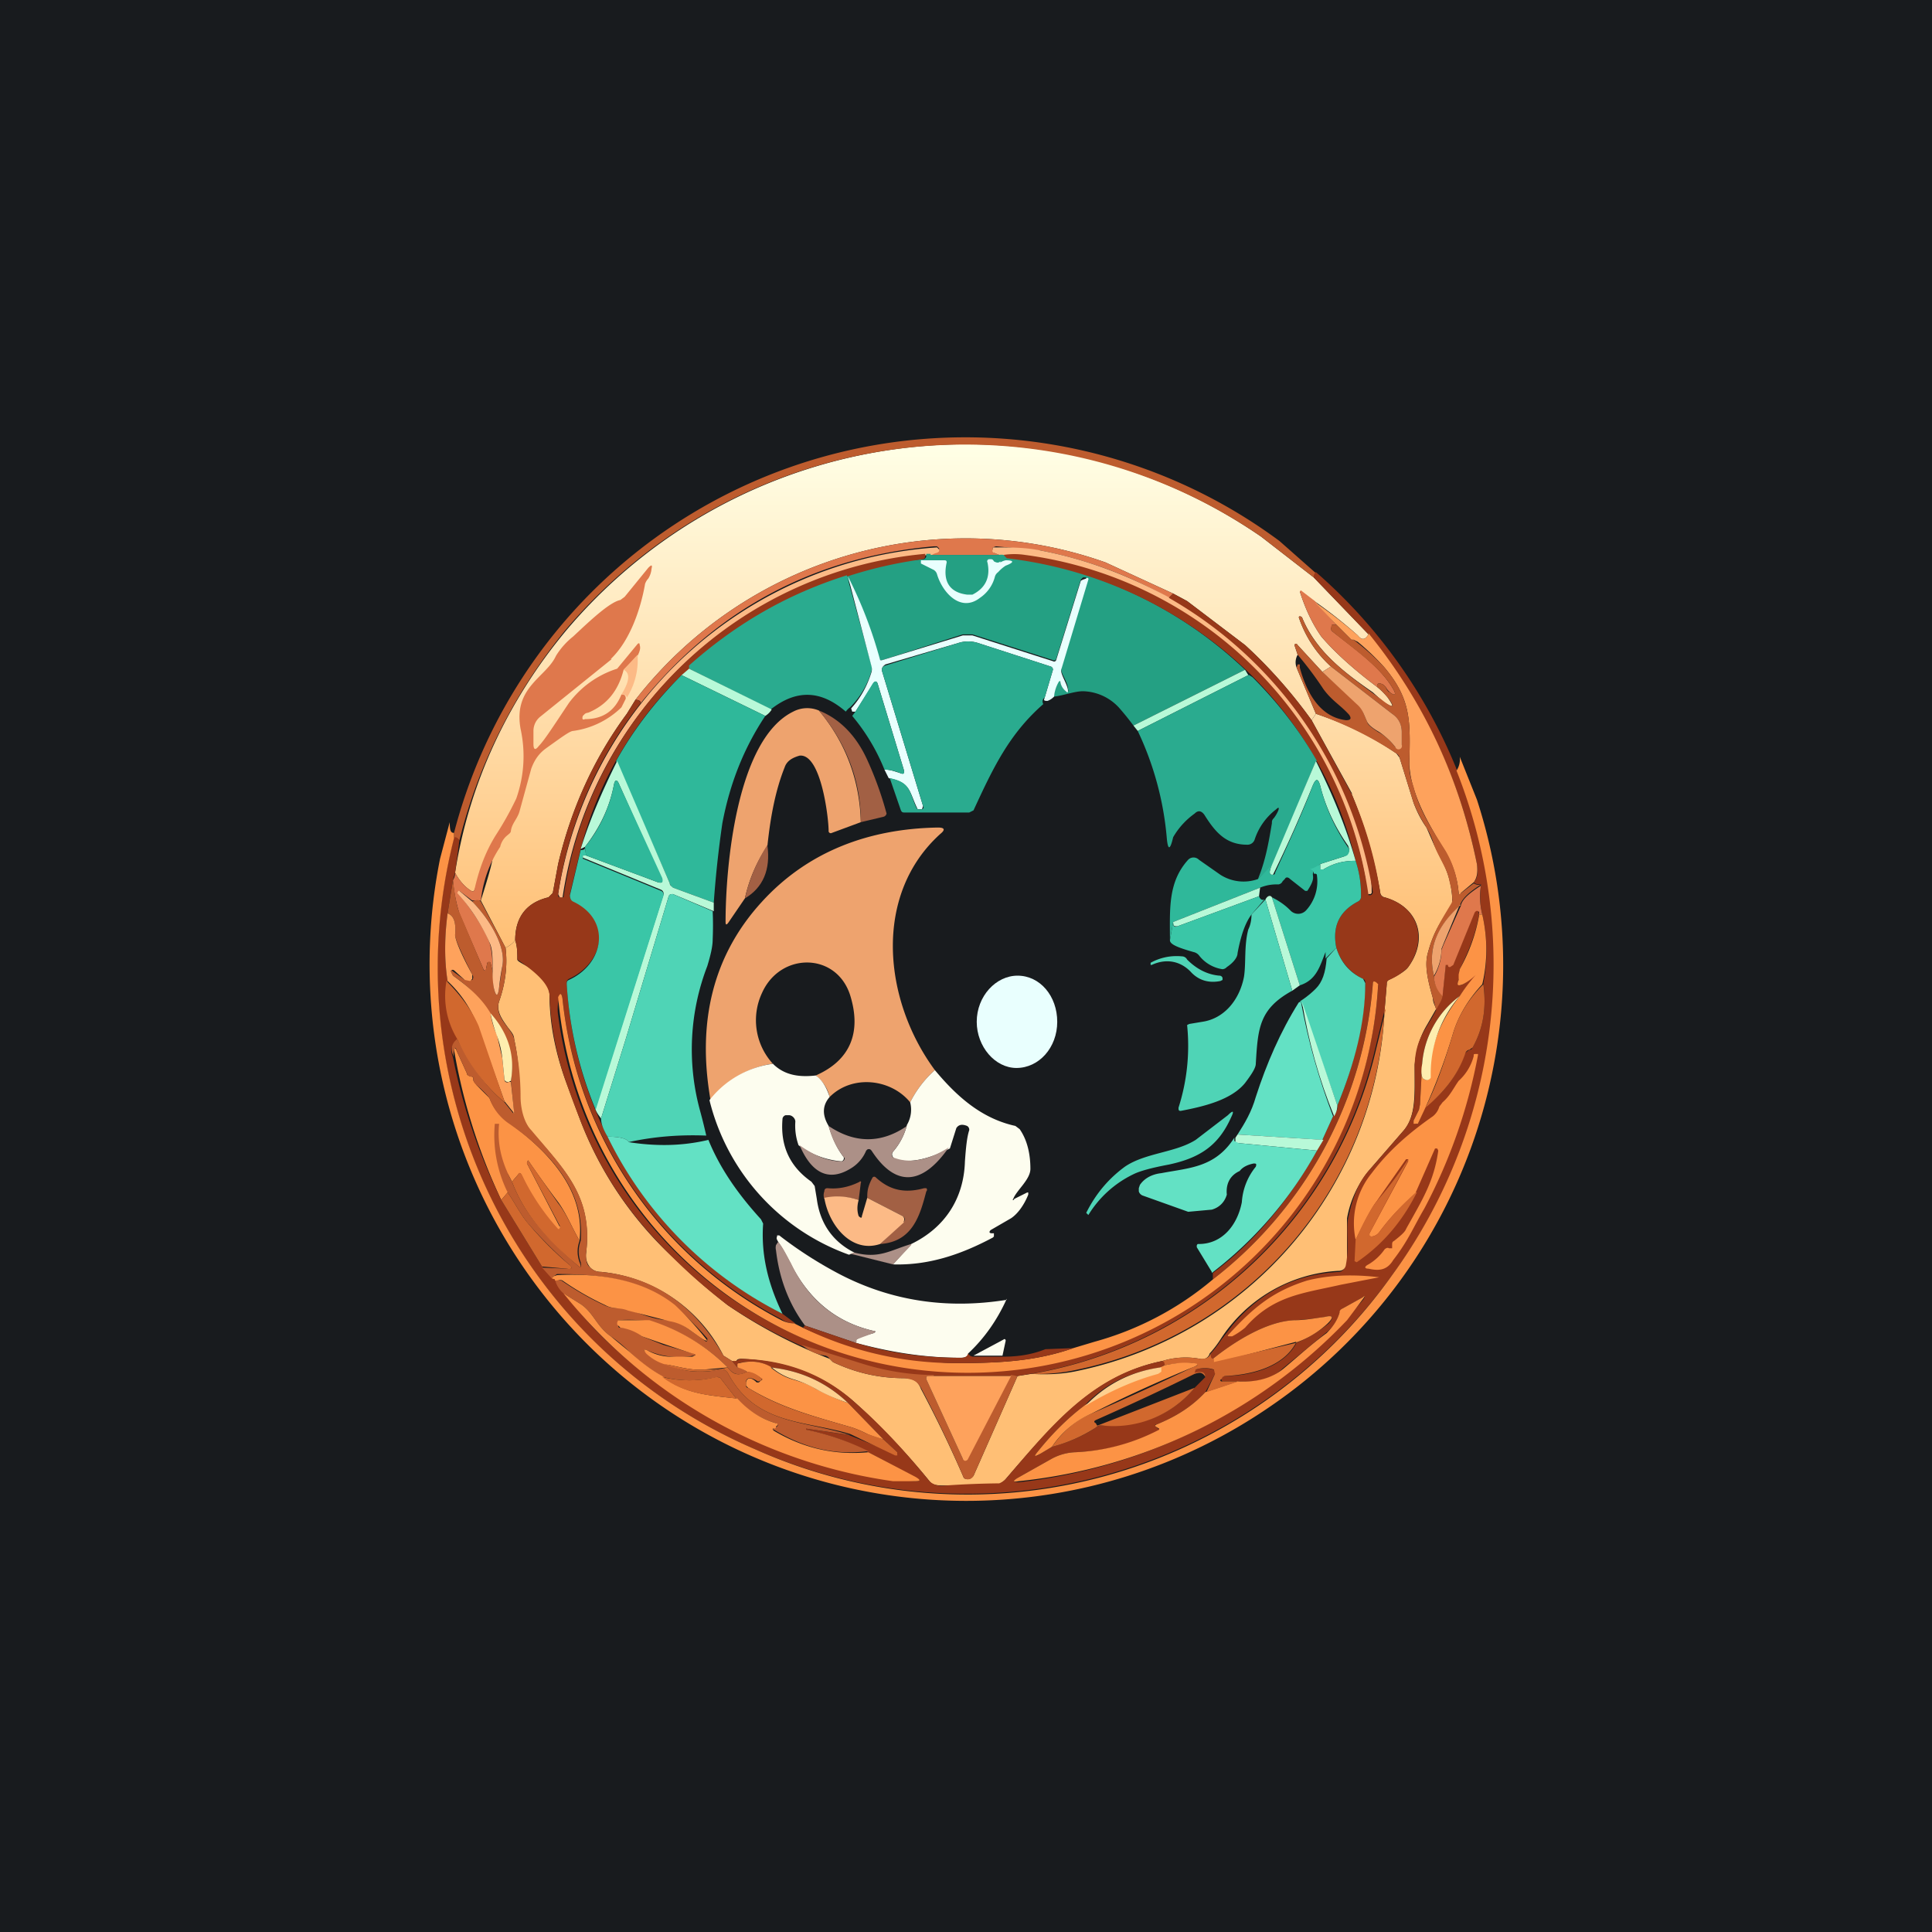 <!-- by TradingView --><svg width="18" height="18" viewBox="0 0 18 18" xmlns="http://www.w3.org/2000/svg"><path fill="#181B1E" d="M0 0h18v18H0z"/><path d="M5.4 11.56c-.07-.12-.12-.25-.2-.36a10.68 10.68 0 0 1-.28-.39l-.01.02v.01l.3.58.01.01v.02a.02.02 0 0 1-.03 0h-.01a2.08 2.08 0 0 1-.32-.5c-.01-.02-.02-.03-.03-.01l-.06.07c-.1-.2 0 .03-.04.1l-.06.07a5.41 5.41 0 0 1-.44-1.4c0-.02.01-.02.02 0l.1.22c0 .02.02.02.03.03.02 0 .03 0 .03.03 0 .02.02.03.03.05l.12.12c.04.1.09.16.17.22.37.27.72.63.67 1.1Z" fill="#FC9345"/><path d="M10.17 4.28a4.88 4.88 0 0 0-4.9 1.6c-.54.65-.9 1.42-1.03 2.25.04.08.1.14.15.17.02.01.03 0 .03-.01.1-.19.29-.63.06.1l.23.44a.24.24 0 0 0 .09-.07c0-.21.1-.35.31-.4l.04-.04.05-.27c.12-.51.33-.98.64-1.4l.08-.13a3.9 3.9 0 0 1 4.38-1.28l.63.29.13.07.54.41c.23.21.44.45.62.7l.04-.06-.18-.43a.14.14 0 0 1 .01-.12l-.03-.09c0-.01.02-.02.03 0l.23.25.08-.05a1.08 1.08 0 0 1-.3-.46l.01-.01.02.01c.13.32.4.52.66.7l.1.09c.1.06.1.05.04-.04a.66.66 0 0 0-.1-.1c-.24-.18-.41-.34-.52-.47-.07-.1-.14-.23-.2-.42a4.27 4.27 0 0 1 .54.41c.04.05.07.04.1-.01l-.51-.53-.49-.38c-.48-.33-1-.57-1.58-.72Z" fill="url(#a)"/><path d="m12.6 7.4-.38-.69.04-.06c.27.09.52.21.75.37l.03.04.13.42c.03.08.07.16.12.23l.07.16.07.14a.84.84 0 0 1 .1.36v.05c-.13.2-.18.28-.23.47-.03.12.01.27.05.41 0 .04.02.07.03.1l-.08.14c-.06.1-.1.2-.12.38v.14c0 .18 0 .35-.1.47l-.33.38a.98.98 0 0 0-.2.44V11.78a.08.08 0 0 1-.08.06 1.4 1.4 0 0 0-1.1.64.99.99 0 0 1-.1.13c-.01.04-.05.06-.09.05a.73.73 0 0 0-.35.02c-.63.13-1 .57-1.4 1.03l-.06.07a.17.17 0 0 1-.13.06h-.43c-.07 0-.12 0-.15-.04a6.63 6.63 0 0 0-.68-.72c-.3-.27-.65-.4-1.07-.42-.02 0-.04 0-.05.02a.04.04 0 0 1-.04 0l-.08-.05a1.43 1.43 0 0 0-1.14-.78c-.05 0-.08-.02-.1-.04a.17.17 0 0 1-.04-.13c.06-.49-.16-.74-.44-1.06l-.08-.09a.52.52 0 0 1-.1-.31c0-.18-.01-.36-.05-.54 0-.04-.03-.07-.06-.11-.05-.07-.11-.15-.08-.24.06-.17.08-.34.06-.5a.24.24 0 0 0 .09-.07c.02.06.02.12.02.18 0 .04.29.11.3.33 0 .28.06.55.15.8l.13.35a3.4 3.4 0 0 0 .92 1.34c.12.12.27.25.46.4a4.7 4.7 0 0 0 .95.5l.03.03c.21.1.43.15.66.15.08 0 .13.02.16.1a11.33 11.33 0 0 1 .4.83.06.06 0 0 0 .07 0l.02-.02.41-.93.13-.02c.16.01.31 0 .44-.03a3.6 3.6 0 0 0 2.85-3.36l.02-.24c0-.02 0-.03.02-.04.1-.05.16-.09.18-.12.19-.26.1-.56-.22-.65a.05.05 0 0 1-.04-.04 4.29 4.29 0 0 0-.27-.93Z" fill="url(#b)"/><path d="m11.92 5.04.34.3-.02.04-.49-.38a4.87 4.87 0 0 0-6.49.88c-.47.58-.8 1.23-.98 1.95-.02-.02-.03-.03-.05-.02v-.05a4.92 4.92 0 0 1 7.69-2.72Z" fill="#BD5C2E"/><path d="m10.3 5.24.63.29-.04.04a3.91 3.91 0 0 0-1.19-.44l-.42-.04-.03.01v.02l.01.03.05.02h-.64a.14.14 0 0 1 .06-.03c.01 0 .02-.01.02-.03l-.02-.02H8.7c-1.12.1-2.03.59-2.73 1.46 0-.02-.02-.03-.05-.03a3.9 3.9 0 0 1 4.38-1.28Z" fill="#DF784C"/><path d="M8.67 5.17a3.75 3.75 0 0 0-3.43 3.2h-.02l-.02-.04A3.83 3.83 0 0 1 8.73 5.1l.02.02c0 .02 0 .02-.02.03a.14.14 0 0 0-.06.03ZM10.9 5.57c.97.56 1.6 1.4 1.86 2.5a1.62 1.62 0 0 1 .02.25l-.01.01h-.02a.02.02 0 0 1-.02 0v-.01l-.01-.14a3.73 3.73 0 0 0-3.16-3 .67.67 0 0 0-.21 0 .1.1 0 0 0-.04-.01l-.05-.02c-.01 0-.02-.02-.01-.03V5.1h.03c.14 0 .28 0 .42.03.42.08.81.23 1.2.44Z" fill="#FCBA86"/><path d="M8.67 5.17h.64a.1.1 0 0 1 .04 0l.03.02c.02 0 .02 0 0 0h-.01c-.02 0-.02 0 0 0a3.91 3.91 0 0 1 2.23 1.05l-1.04.52a2.39 2.39 0 0 0-.12-.15.47.47 0 0 0-.35-.17c-.08 0-.18.04-.27.05 0-.05.02-.1.04-.15h.02c0 .04.02.07.05.1.02.01.03 0 .02-.02 0-.07-.08-.16-.06-.2a41.8 41.8 0 0 1 .23-.84h-.03l-.02.02-.23.74a.02.02 0 0 1-.03.01l-.75-.24h-.09l-.75.24a.03.03 0 0 1-.04-.03 4.04 4.04 0 0 0-.3-.76c.24-.08.48-.13.72-.15.02 0 .03-.02.03-.03v-.02h.04Z" fill="#24A083"/><path d="M8.62 5.16v.02c0 .01 0 .02-.02.03a3.96 3.96 0 0 0-2.18 1.03l-.07.05a3.47 3.47 0 0 0-.94 1.62l-.1.42c0 .03 0 .05.03.06.37.17.29.58-.04.73a.04.04 0 0 0-.02.04 3.64 3.64 0 0 0 .38 1.43c.36.72.9 1.27 1.63 1.65l.12.09c-.05 0-.09-.01-.13-.04A3.82 3.82 0 0 1 5.24 9.3c-.01-.05-.02-.05-.03 0a.38.38 0 0 0-.01.16 3.82 3.82 0 0 0 3.34 3.29 3.83 3.83 0 0 0 4.3-3.57l-.02-.03c-.02-.01-.03 0-.03.01a3.86 3.86 0 0 1-1.49 2.76v-.06c.4-.3.71-.68.97-1.14l.05-.1.1-.22c.04-.05.05-.09.04-.1.16-.39.25-.77.26-1.14 0-.02 0-.03-.02-.04a.47.47 0 0 1-.25-.29c-.04-.2.03-.34.2-.43a.05.05 0 0 0 .03-.04 1 1 0 0 0-.05-.34 3.61 3.61 0 0 0-1.11-1.86 3.91 3.91 0 0 0-2.15-.96h.01c.02 0 .02 0 0 0l-.03-.03a.67.67 0 0 1 .2 0 3.73 3.73 0 0 1 3.2 3.17h.02a.03.03 0 0 0 .02-.03 3.87 3.87 0 0 0-1.9-2.74l.04-.04.13.07.54.41c.23.21.44.45.62.7l.37.68c.13.3.22.6.27.93 0 .02.02.04.04.04.32.09.4.39.22.65a.53.53 0 0 1-.18.12.04.04 0 0 0-.02.04l-.02.24-.1.41a3.99 3.99 0 0 1-3.2 2.98l-.12.02H8.7c-.2 0-.42-.04-.65-.1a15 15 0 0 1-.58-.18 4.7 4.7 0 0 1-.69-.38 5.25 5.25 0 0 1-.7-.64 3.4 3.4 0 0 1-.68-1.1 9 9 0 0 1-.13-.35 2.69 2.69 0 0 1-.15-.8c-.01-.1-.11-.2-.3-.33 0-.06 0-.12-.02-.18 0-.21.1-.35.31-.4l.04-.04.05-.27c.12-.51.33-.98.64-1.4l.08-.13c.03 0 .04.01.05.03a3.75 3.75 0 0 0-.77 1.78c0 .02 0 .03.02.03h.03a3.75 3.75 0 0 1 3.37-3.2Z" fill="#973819"/><path d="m5.7 6.14-.67.54a.17.17 0 0 0-.06.13v.12c0 .06.02.06.05.02.05-.05.14-.19.28-.4a.9.9 0 0 1 .45-.32L5.94 6c.01-.01.02-.01.02.01.01.03 0 .06-.02.1l-.13.13c-.05.2-.16.33-.33.4a.07.07 0 0 0-.03.01l-.02.02c-.01.03 0 .04.02.03.17 0 .28-.08.34-.23.03 0 .04.01.04.04l-.04.08a.8.8 0 0 1-.45.22c-.03 0-.11.06-.25.16-.07.05-.11.11-.14.19l-.11.4c-.02.07-.07.11-.08.18 0 .02-.02.03-.03.04a.19.19 0 0 0-.07.11c-.1.15-.16.32-.18.5H4.4l-.12-.09-.01.02c.14.18.24.33.29.46.02.06.03.15.03.27l-.02-.08a.02.02 0 0 0-.03 0l-.01.05c0 .03-.02.03-.03 0l-.22-.51a1.45 1.45 0 0 1-.06-.31.12.12 0 0 0 .02-.07c.04.08.1.14.15.17.02.01.03 0 .03-.01.04-.18.1-.35.2-.51a3 3 0 0 0 .19-.34c.07-.2.09-.42.04-.65-.07-.39.24-.48.33-.68a.7.7 0 0 1 .16-.18c.16-.15.34-.32.44-.34l.04-.03.22-.27c.03-.03.04-.03.03.01a.2.2 0 0 1-.03.09.14.14 0 0 0-.03.05c-.04.23-.14.53-.32.7Z" fill="#DF784C"/><path d="M12.26 5.33a4.85 4.85 0 0 1 .71 6.55 4.88 4.88 0 0 1-5.94 1.62 4.88 4.88 0 0 1-2.8-5.7c.02 0 .03 0 .05.03l-.04.3-.02.07-.05.31c-.03.24-.03.44 0 .63-.03.22 0 .4.1.54-.06.04-.08.1-.05.17.09.46.24.9.45 1.33l.38.62.1.1.02.02a3.39 3.39 0 0 0 .53.62 4.79 4.79 0 0 0 2.82 1.26c.06 0 .06-.01 0-.04l-.43-.23a2 2 0 0 0-.59-.21l.01-.01.4.06a46.71 46.71 0 0 0 .45.18v-.02l-.13-.12-.33-.34c-.2-.19-.44-.3-.72-.33-.07-.05-.17-.07-.3-.04l-.01.02v.02l-.05-.06h.04a.08.08 0 0 1 .05-.02c.42.01.78.15 1.07.42.23.2.46.45.68.72.03.03.08.05.15.04a8.36 8.36 0 0 1 .5-.02.17.17 0 0 0 .06-.04c.42-.49.8-.97 1.46-1.1.02 0 .03.02.02.04a.06.06 0 0 0-.03.02c-.29.04-.52.15-.71.35-.16.12-.3.26-.43.42-.05.06-.04.07.02.03l.1-.06c.15-.04.29-.1.41-.18a.08.08 0 0 1 .05-.02c.37.02.66-.1.87-.35l.1-.1c0-.04-.02-.06-.1-.03v-.04h.01a.27.27 0 0 1 .16 0c.02 0 .03.02.02.04l-.09.17c-.13.14-.28.23-.45.3-.03 0-.02.02.01.04h.01v.02c-.25.12-.5.19-.78.2a.5.5 0 0 0-.22.06l-.32.18c-.05.03-.04.04.01.04a4.92 4.92 0 0 0 3.21-1.7c.02-.03.02-.04-.01-.02l-.18.1a.07.07 0 0 0-.03.04.34.34 0 0 1-.13.19l-.4.33c-.1.1-.24.13-.41.12h-.15l-.01-.01v-.03l.03-.01c.24 0 .55-.08.67-.31.1-.04.2-.1.3-.18.05-.06.04-.08-.04-.06a2.6 2.6 0 0 1-.28.03c-.26.01-.56.2-.76.36-.02 0-.03-.02-.02-.05a.99.99 0 0 0 .1-.13l.1-.13c.25-.3.58-.48 1-.5a.08.08 0 0 0 .06-.07c.03-.15 0-.31.02-.43.04-.19.1-.34.19-.44l.33-.38c.13-.16.1-.39.1-.61.01-.25.11-.33.2-.51l.06-.14.03-.29h.02c0 .01 0 .02.02.02l.03-.02.2-.49.01-.01a.02.02 0 0 1 .02 0l.01.04c-.03.18-.1.35-.18.51a.1.1 0 0 0 0 .05l-.01.05c-.02.05 0 .06.04.04.05-.03.1-.07.14-.12h.01v.02c-.08.07-.13.14-.18.21a.87.87 0 0 0-.35.63l-.02.38-.01.05-.05.1v.02l.02.01h.02l.07-.16c.18-.13.3-.3.37-.5l.04-.03c.01 0 .02 0 .03-.02.1-.18.13-.37.1-.6.04-.2.04-.42-.01-.64a.7.7 0 0 1-.01-.28c-.03 0-.05 0-.07-.02.04-.04.04-.1.03-.17-.16-.8-.5-1.5-1.01-2.14l-.51-.53c0-.02 0-.03.02-.05Z" fill="#973819"/><path d="m7.89 5.36.23.84a.1.1 0 0 1 0 .05.78.78 0 0 1-.2.34.16.16 0 0 0-.04.04c-.23-.2-.46-.21-.7-.02l-.76-.38V6.2c.45-.4.93-.67 1.47-.84Z" fill="#2AAB8F"/><path d="M9.82 6.49a.15.15 0 0 1-.06.04c-.02 0-.04 0-.03-.02l.08-.27a.03.03 0 0 0-.02-.03l-.68-.22a.3.3 0 0 0-.18 0l-.68.2c-.03.02-.04.04-.03.07l.38 1.25-.01.03h-.04c-.08-.16-.06-.25-.27-.29l-.04-.08c.06 0 .1.02.14.03.04.02.05 0 .04-.03l-.24-.79c-.01-.04-.03-.04-.05 0l-.16.25h-.03l-.01-.03V6.6c.09-.1.15-.21.19-.34a.1.1 0 0 0 0-.05l-.22-.84a4.04 4.04 0 0 1 .3.78.03.03 0 0 0 .02 0l.75-.23h.09l.75.24a.02.02 0 0 0 .03-.01l.23-.74.02-.01.03-.01a.01.01 0 0 1 .02.01l-.25.83c-.02.04.05.13.06.2 0 .02 0 .03-.02.01a.14.14 0 0 1-.05-.08c0-.02-.01-.02-.02 0a.33.33 0 0 0-.04.14Z" fill="#E9FFFE"/><path d="m12.12 5.5.13.1.2.22h-.04v.02l-.01.01a.04.04 0 0 0 .01.03c.2.16.45.33.57.54.03.05.02.07-.03.03a.16.16 0 0 1-.04-.05l-.02-.02c-.04-.02-.06-.02-.06.02-.24-.18-.41-.34-.52-.47-.07-.1-.14-.23-.2-.42Z" fill="#DF784C"/><path d="M12.75 5.9c.52.64.85 1.36 1.01 2.15.01.08 0 .13-.03.17l-.12.1a.01.01 0 0 1-.02.01v-.01a.9.9 0 0 0-.12-.38c-.14-.23-.24-.4-.3-.6a.9.9 0 0 1-.04-.22c.01-.4.02-.6-.23-.9a2.24 2.24 0 0 0-.25-.24l-.04-.02h-.02l-.14-.14-.2-.21a4.27 4.27 0 0 1 .4.31c.04.05.07.04.1-.01Z" fill="#FEA25C"/><path d="M12.83 6.4c0-.04.02-.04.06-.02l.02.02c.01.03.03.05.04.05.05.04.06.02.03-.03-.12-.21-.38-.38-.57-.54l-.01-.01v-.03l.01-.02h.04l.14.14a.02.02 0 0 0 .02 0 2.24 2.24 0 0 1 .29.26c.25.3.24.5.23.9 0 .04 0 .1.04.21.05.21.16.38.3.6a.9.9 0 0 1 .12.4.01.01 0 0 0 .01 0l.13-.1c.02.01.04.02.07.01-.11.07-.18.13-.2.2-.22.2-.3.41-.24.65 0 .07.03.13.08.18 0 .04-.03.08-.06.14-.04-.16-.12-.37-.08-.52.05-.19.1-.27.22-.47a.07.07 0 0 0 .01-.05c0-.07-.02-.13-.03-.18-.02-.1-.1-.21-.14-.32a.7.7 0 0 0-.07-.16 1.37 1.37 0 0 1-.12-.23l-.13-.42a.07.07 0 0 0-.03-.04 3.36 3.36 0 0 0-.75-.37l-.18-.43.01-.03h.02v.03c.06.22.18.46.43.49.05 0 .05-.02.03-.05-.08-.09-.16-.13-.24-.24a3.37 3.37 0 0 0-.24-.32l-.03-.09c0-.01.02-.02.03 0l.23.25.33.3c.05.05.06.11.09.17 0 .02.04.05.1.09.06.03.11.08.16.14a.03.03 0 0 0 .03 0 .03.03 0 0 0 .03-.02v-.12a.2.2 0 0 0-.09-.17l-.57-.44a1.08 1.08 0 0 1-.3-.46l.01-.01.02.01c.14.36.48.57.77.79.08.06.1.05.03-.04a.67.67 0 0 0-.1-.1Z" fill="#BD5C2E"/><path d="M9.73 6.5c-.02.02-.02.04-.01.06-.32.28-.47.6-.65.99l-.04.02h-.6c-.02 0-.03 0-.04-.03l-.1-.29c.2.04.18.13.25.28l.01.01h.04c.01 0 .02-.02.01-.03l-.38-1.25c-.01-.03 0-.05.03-.06l.68-.21a.3.3 0 0 1 .18 0l.68.22a.03.03 0 0 1 .02.03l-.08.27Z" fill="#2AAB8F"/><path d="M5.94 6.1a.66.66 0 0 1-.1.4c0-.02-.02-.03-.05-.03.08-.13.08-.2.02-.23l.13-.14Z" fill="#FCBA86"/><path d="m12.32 6.26.08-.05.57.44c.06.04.09.1.09.17v.12a.03.03 0 0 1-.06.02.67.67 0 0 0-.15-.14c-.07-.04-.1-.07-.11-.09-.03-.06-.04-.12-.1-.17l-.32-.3Z" fill="#EEA36E"/><path d="m6.42 6.23.77.38a.18.18 0 0 1-.06.06l-.78-.38.07-.06ZM11.6 6.24l.03.05-1.03.52-.04-.05 1.04-.52Z" fill="#B8F9D8"/><path d="m6.35 6.29.78.38c-.2.3-.33.63-.4 1a10 10 0 0 0-.08.74l-.38-.14a.06.06 0 0 1-.03-.04l-.5-1.14c.15-.27.35-.54.61-.8Z" fill="#2FB89A"/><path d="m12.26 7.09-.4.97-.14.13c.07-.17.1-.34.13-.52 0-.02 0-.03.02-.05a.33.33 0 0 0 .04-.07c.01-.03 0-.03-.02-.01a.58.58 0 0 0-.2.28.07.07 0 0 1-.07.05c-.2 0-.3-.12-.4-.28-.03-.04-.06-.04-.09-.01a.7.7 0 0 0-.2.22c-.03.13-.05.12-.06 0a2.9 2.9 0 0 0-.27-.99l1.03-.52h.01l.03.02c.24.24.44.5.6.78ZM8.24 7.17a1.85 1.85 0 0 0-.3-.5l.03-.04.16-.26c.02-.03.04-.03.05.01l.24.79c.01.04 0 .05-.04.03a.42.42 0 0 0-.14-.03Z" fill="#2AAB8F"/><path d="m4.1 8 .09-.34c0 .08.01.1.04.1v.05a4.88 4.88 0 0 0 2.8 5.69 4.85 4.85 0 0 0 5.94-1.62 4.9 4.9 0 0 0 .6-4.7.19.19 0 0 0 .03-.13l.16.4a4.98 4.98 0 0 1-1.92 5.65A5 5 0 0 1 4.1 8Z" fill="#FC9345"/><path d="M12.26 7.09c.15.3.28.61.37.93-.11 0-.2.02-.3.08h-.03v-.05l.22-.07a.07.07 0 0 0 .05-.07l-.01-.03c-.12-.17-.21-.36-.26-.56-.02-.07-.04-.07-.07 0a12.46 12.46 0 0 1-.37.83c-.02 0-.03 0-.03-.03a.2.2 0 0 1 .02-.06l.41-.97ZM6.65 8.41v.08l-.38-.16c-.02 0-.03 0-.04.02l-.4 1.33-.23.74c-.04-.05-.06-.09-.05-.1l.63-1.98a.04.04 0 0 0-.02-.05l-.73-.3v-.02h.03l.67.25c.04.01.05 0 .03-.04l-.39-.87c-.02-.05-.04-.05-.05 0-.04.21-.13.4-.27.58l-.04.02c.08-.26.2-.54.34-.82l.49 1.14c0 .02.02.03.03.04l.38.14Z" fill="#B8F9D8"/><path d="m5.46 7.97-.01-.08c.14-.17.23-.37.27-.58.01-.05.03-.05.05 0l.4.87c.01.04 0 .05-.04.04l-.67-.25ZM12.3 8.05c-.14.13 0 .07-.12.25h-.02l-.14-.11c-.02-.02-.04-.02-.05 0l-.02.02a.05.05 0 0 1-.04.03.4.4 0 0 0-.17.03l-.81.32-.03.17c0-.29-.02-.54.17-.75a.07.07 0 0 1 .1 0l.2.14a.4.4 0 0 0 .35.04l.13-.13a.2.2 0 0 0-.02.06c0 .02 0 .03.03.03 0 0 .02 0 .02-.02.16-.35.28-.62.35-.81.03-.07.05-.07.07 0a1.77 1.77 0 0 0 .27.59.07.07 0 0 1-.02.06l-.03.01-.22.07Z" fill="#2FB89A"/><path d="m5.45 7.89.01.08h-.03V8l.73.3a.04.04 0 0 1 .02.05l-.63 1.99a3.64 3.64 0 0 1-.27-1.17c0-.02 0-.03.02-.04.33-.15.4-.56.04-.73-.02-.01-.03-.03-.03-.06l.1-.42c.03 0 .04-.01.04-.02ZM12.63 8.02a1 1 0 0 1 .05.34.05.05 0 0 1-.03.04c-.17.09-.24.23-.2.43l-.1.1v-.06c-.05.12-.08.26-.24.31l-.26-.82c.08.04.13.08.17.12a.1.1 0 0 0 .15 0 .4.4 0 0 0 .1-.32c0-.02-.01-.02-.03-.02 0-.03-.02-.04-.04-.04a.3.3 0 0 0 .1-.05v.05h.03c.1-.06.19-.08.3-.08Z" fill="#3AC6A7"/><path d="M4.22 8.2c.02.16.04.26.06.3l.22.52c.01.03.02.03.03 0l.01-.05a.02.02 0 0 1 .02-.01.02.02 0 0 1 .01.01l.02.08.01.15c.02.09.04.09.05 0l.03-.2c.04-.2-.15-.47-.28-.6.04-.02.06-.02.08 0l.23.43c.02.16 0 .33-.06.5-.05.15.12.25.14.35.04.18.06.36.06.54 0 .1.03.24.1.31.31.37.58.62.51 1.15 0 .05 0 .1.04.13.02.02.05.04.1.04.52.05.89.34 1.14.78l.08.05.05.06c.03 0 .06.02.09.04-.07.04-.13.03-.18-.04-.2-.2-.45-.35-.73-.43a1.34 1.34 0 0 0-.29-.01v.04c0 .02 0 .03.02.03.08 0 .14.03.2.08l.2.08.28.08c.03 0 .03.01 0 .02a.63.63 0 0 1-.2.01.68.68 0 0 1-.23-.06c-.03-.01-.04 0-.01.02.04.05.1.08.17.1.16.08.33.1.51.06a.07.07 0 0 1 .08.03c.26.49.71.44 1.14.58l-.41-.06s-.01 0 0 0v.01c.2.04.4.11.58.2-.32.04-.6-.03-.88-.2-.02 0-.01 0 0-.01l.03-.02c.01-.01.01-.02-.01-.03a.81.81 0 0 1-.37-.23l-.14-.18a.04.04 0 0 0-.04-.02c-.17.04-.34.04-.5 0a1.5 1.5 0 0 1-.32-.24 1.18 1.18 0 0 0-.17-.14c-.13-.09-.16-.22-.28-.3l-.16-.1a.25.25 0 0 1-.08-.13h.02l.04.01c.13.09.27.17.4.23.08.04.15.02.23.04.15.06.27.1.38.1a.4.4 0 0 1 .17.08l.17.12.01-.01v-.02a3.05 3.05 0 0 0-.3-.3c-.3-.25-.7-.3-1.1-.3l-.03.02-.02.02-.09-.1.23.01c.05 0 .06 0 .02-.04a4.33 4.33 0 0 1-.37-.37c-.08-.09-.13-.2-.2-.3a1.2 1.2 0 0 1-.12-.64h.04c-.02.2.03.37.12.54.12.32.36.56.6.77.04.04.05.03.04-.02a.28.28 0 0 1 0-.2c.04-.48-.3-.84-.68-1.1a.47.47 0 0 1-.17-.23.83.83 0 0 0-.12-.12.08.08 0 0 1-.03-.05c0-.02 0-.03-.03-.03a.04.04 0 0 1-.03-.03l-.1-.22c0-.02-.01-.02-.02 0 0 .02-.01.04 0 .07-.04-.08-.02-.13.03-.17.12.24.26.44.44.59l.08.1h.01l-.03-.3a.74.74 0 0 0-.2-.63 1.14 1.14 0 0 0-.34-.35l-.02-.04c0-.02 0-.02.02 0l.11.08h.07a.04.04 0 0 0 0-.05c-.1-.2-.16-.33-.16-.37.01-.11-.01-.18-.07-.2l.05-.31Z" fill="#BD5C2E"/><path d="M13.8 8.24c-.02.1-.01.2.01.28h-.03V8.5a.02.02 0 0 0-.03-.01l-.01.01-.2.49-.03.02c-.01 0-.02 0-.02-.02h-.02l-.03.29a.26.26 0 0 1-.08-.18.5.5 0 0 0 .07-.25l.02-.05.16-.36c.01-.06.08-.12.19-.19Z" fill="#DF784C"/><path d="m11.74 8.27-.01.08-.76.28c-.03 0-.04 0-.04-.04l.81-.32Z" fill="#B8F9D8"/><path d="M4.4 8.4c.13.13.32.4.28.6a2.2 2.2 0 0 0-.03.2c-.01.09-.03.09-.05 0a.73.73 0 0 1-.01-.15c0-.12 0-.21-.03-.27a1.74 1.74 0 0 0-.3-.46l.01-.02h.01l.12.1Z" fill="#FCBA86"/><path d="M11.73 8.35c.01.03.03.04.05.03l-.12.14c-.06.08-.1.2-.13.36 0 .04-.04.09-.1.13a.06.06 0 0 1-.04.02.34.34 0 0 1-.22-.13.09.09 0 0 0-.05-.03c-.14-.04-.22-.07-.22-.11l.03-.17c0 .04.01.05.04.04l.76-.28Z" fill="#3AC6A7"/><path d="m11.85 8.36.26.82-.07.05-.25-.85c.02-.04.05-.04.06-.02Z" fill="#B8F9D8"/><path d="m11.79 8.38.25.85c-.31.17-.32.35-.34.68 0 .04-.04.1-.1.18-.13.16-.39.22-.6.26-.02 0-.02-.01-.02-.03a1.89 1.89 0 0 0 .08-.77l.02-.01.12-.02c.21-.03.35-.21.39-.42.02-.13 0-.29.04-.44.02-.04.03-.09.03-.14l.13-.14Z" fill="#4FD4B6"/><path d="m13.6 8.43-.15.36-.02.05a.5.5 0 0 1-.07.25c-.06-.24.02-.46.25-.66Z" fill="#EEA36E"/><path d="M4.57 9.44c.01.07.03.14.06.2l.05.22.02.2c0 .02.02.03.04.02h.02l.03.28c0 .02 0 .02-.01 0l-.08-.1-.25-.7a1.1 1.1 0 0 0-.28-.42c-.03-.19-.03-.4 0-.63.06.02.08.09.07.2 0 .04.05.17.16.37v.04l-.02.02-.05-.01-.1-.09c-.02-.01-.03 0-.03.01l.02.04c.17.12.28.23.35.35Z" fill="#FEA25C"/><path d="M13.78 8.52h.03c.05.22.05.44 0 .65-.13.14-.22.29-.27.45-.08.27-.17.5-.26.7l-.07.15h-.04v-.03l.05-.1.01-.05.02-.38c-.01.07-.01.12.01.14l.02.01a.04.04 0 0 0 .04-.02v-.02c0-.27.1-.51.28-.74a1.58 1.58 0 0 1 .18-.23.49.49 0 0 1-.15.12c-.05.02-.06.01-.04-.04v-.05l.01-.05c.09-.16.15-.33.18-.5Z" fill="#FC9345"/><path d="M12.45 8.83c.04.13.12.23.25.29l.02.04c0 .37-.1.75-.26 1.14l-.34-.97h-.01c.08-.05.13-.1.15-.12.06-.06.09-.15.1-.28l.09-.1Z" fill="#4FD4B6"/><path d="M4.7 10.27a1.65 1.65 0 0 1-.44-.59.77.77 0 0 1-.1-.54c.14.14.24.28.3.42l.24.7Z" fill="#D1682E"/><path d="m7.4 12.33.08.04a3.83 3.83 0 0 0 1.4.33c.39 0 .75-.01 1.12-.14l.2-.06a2.89 2.89 0 0 0 1.1-.58 3.86 3.86 0 0 0 1.49-2.75c0-.03.01-.03.03-.02l.02.02a3.83 3.83 0 0 1-7.64.12c.02-.04.03-.04.04.01a3.82 3.82 0 0 0 2.04 3c.04.02.08.03.13.03Z" fill="#FC9345"/><path d="M13.82 9.17c.03.22 0 .41-.1.59l-.03.02a.05.05 0 0 0-.04.04c-.07.2-.2.36-.37.5.1-.2.18-.43.26-.7.05-.16.14-.31.28-.45Z" fill="#D1682E"/><path d="M13.6 9.28a1.1 1.1 0 0 0-.27.74v.02a.04.04 0 0 1-.05.02l-.02-.01c-.02-.02-.02-.07-.01-.14a.87.87 0 0 1 .35-.63Z" fill="#FEEEAF"/><path d="m12.1 9.34.02-.01c.07.38.17.73.3 1.07l-.1.22-.79-.05c.07-.11.13-.21.17-.35.1-.31.23-.61.4-.88Z" fill="#63E1C4"/><path d="M12.46 10.3c0 .01 0 .05-.03.1-.14-.34-.24-.7-.3-1.07l.33.97Z" fill="#B8F9D8"/><path d="M12.9 9.4a3.6 3.6 0 0 1-2.86 3.36 1.7 1.7 0 0 1-.43.04 3.99 3.99 0 0 0 3.2-2.98l.1-.41Z" fill="#D1682E"/><path d="M4.57 9.44c.17.19.23.4.19.63l-.02.01c-.02 0-.03 0-.04-.02l-.02-.2a.88.88 0 0 0-.05-.21 1.2 1.2 0 0 1-.06-.21Z" fill="#FEEEAF"/><path d="M6.64 8.75a3 3 0 0 0 0-.26l-.37-.16c-.02 0-.03 0-.04.02l-.4 1.33-.23.74c0 .05.02.1.06.17.12 0 .18.02.2.05.23-.05.47-.07.72-.06a5.32 5.32 0 0 0-.06-.24A2.16 2.16 0 0 1 6.59 9c.03-.1.05-.18.05-.25Z" fill="#4FD4B6"/><path d="m11.53 10.57.8.05-.06.1-.73-.07c-.02 0-.03 0-.03-.02v-.03l.02-.03Z" fill="#B8F9D8"/><path d="M5.85 10.64c.25.04.5.04.75-.02.11.27.28.51.49.74l.02.04c-.02.28.04.55.18.84a3.63 3.63 0 0 1-1.63-1.65c.12 0 .18.02.2.05ZM11.5 10.6v.03l.04.02.73.07a3.65 3.65 0 0 1-.98 1.14v-.01l-.14-.23v-.01a.02.02 0 0 1 .01-.02h.01c.22 0 .36-.18.4-.39a.58.58 0 0 1 .13-.33c.01-.03 0-.03-.02-.03-.05.01-.1.03-.13.07-.09.04-.13.12-.12.22-.02.07-.07.12-.14.14l-.22.02-.42-.15a.06.06 0 0 1-.04-.04v-.03l.01-.03c.04-.06.11-.1.2-.11.26-.05.5-.05.68-.33Z" fill="#63E1C4"/><path d="M5.4 11.56a.28.28 0 0 0 0 .2c.02.05.01.06-.03.02-.24-.2-.48-.45-.6-.77l.06-.07c0-.02.02-.01.03 0a2.08 2.08 0 0 0 .34.51.02.02 0 0 0 .01 0l.01-.02-.31-.59v-.01l.01-.02.28.4c.08.1.13.23.2.35Z" fill="#D1682E"/><path d="m5.05 11.8-.38-.62.06-.07c.07.1.12.21.2.3.12.14.24.26.37.37.04.03.03.05-.02.04l-.23-.02Z" fill="#D1682E"/><path d="M9.38 12.1c-.09.2-.21.37-.36.51 0 .03-.03.04-.07.04-.33 0-.65-.05-.98-.14l.01-.03.03-.02a3 3 0 0 1 .13-.04c.02-.01.02-.02 0-.02-.35-.08-.6-.29-.77-.62a1.8 1.8 0 0 0-.12-.21c-.01-.02-.02-.03-.01-.05v-.01h.02c.18.14.37.26.56.36.48.25 1 .33 1.56.24Z" fill="#FDFDEF"/><path d="m7.97 12.51-.47-.16c-.15-.2-.24-.44-.27-.7a.1.1 0 0 1 0-.05l.02-.03c.05.06.08.13.12.2.16.34.42.55.77.63.02 0 .02.01 0 .02a3.18 3.18 0 0 0-.16.06v.03Z" fill="#AC9087"/><path d="m5.17 11.92-.03-.01.02-.02.03-.01c.4-.02.8.04 1.1.28a3.05 3.05 0 0 1 .3.33h-.01c-.02 0-.07-.04-.17-.11a.4.4 0 0 0-.17-.07l-.39-.1c-.07-.03-.14-.01-.21-.05a2.65 2.65 0 0 1-.4-.23.06.06 0 0 0-.05 0h-.02ZM6.17 12.82c.21.17.44.18.7.21.1.11.22.19.36.23.02 0 .02.02 0 .03 0 .01 0 .02-.02.02-.01 0-.02 0 0 .02.27.16.56.23.88.2l.44.23c.05.03.05.04-.01.04h-.2a4.79 4.79 0 0 1-3.07-1.75l.16.1c.12.08.15.21.28.3l.17.14c.1.09.2.17.31.23ZM11.23 12.97l.3-.1c.18.01.32-.03.43-.12.12-.1.25-.22.4-.33.06-.06.1-.12.12-.19 0-.02.01-.03.03-.04l.18-.1c.03-.02.03-.02.01.01l-.15.2a4.92 4.92 0 0 1-3.06 1.5c-.05.01-.06 0-.01-.03l.32-.18a.5.5 0 0 1 .22-.06 1.86 1.86 0 0 0 .78-.21v-.01c-.04-.02-.05-.03-.02-.04.17-.07.32-.16.45-.3Z" fill="#FC9345"/><path d="m12.08 12.5-.76.2c-.01 0-.02 0-.02-.02v-.02c.2-.16.5-.35.76-.36.1 0 .2-.02.28-.03.08-.02.09 0 .03.06a.84.84 0 0 1-.3.18ZM6.78 12.74l-.22.02c-.13.01-.24-.03-.37-.05a.43.43 0 0 1-.17-.1c-.03-.04-.02-.04.01-.03.07.04.15.06.22.06h.2c.04-.02.04-.02 0-.03a19.32 19.32 0 0 1-.47-.16.42.42 0 0 0-.2-.08l-.03-.03v-.02l.01-.02H6.05c.28.09.52.23.73.44Z" fill="#FC9345"/><path d="M7.97 12.51c.33.1.65.14.98.14.04 0 .06-.01.07-.04.01.02.03.03.05.03h.27c.11 0 .25-.01.4-.07l.26-.01c-.37.13-.73.14-1.12.14a3.24 3.24 0 0 1-1.4-.33l.02-.02.47.16Z" fill="#973819"/><path d="M9.34 12.63h-.27l.28-.15c.01-.01.02 0 .02.01l-.03.14Z" fill="#FDFDEF"/><path d="M12.08 12.5c-.12.24-.43.31-.67.32l-.02.01-.01.02a.01.01 0 0 0 0 .02h.16l-.3.1.08-.17-.01-.04a.27.27 0 0 0-.17 0l-.01.03s0 .01 0 0c.08-.02.1 0 .1.04-.02-.04-.05-.05-.1-.03a24.72 24.72 0 0 1-.92.43c-.02.01-.02.02 0 .03l.01.02h.01l.9-.35a.98.98 0 0 1-.87.35c-.01 0-.03 0-.05.02a1.4 1.4 0 0 1-.41.18c.1-.14.22-.25.37-.31a30.9 30.9 0 0 0 .94-.43c.06-.02.06-.03 0-.04-.08 0-.16 0-.26.02 0-.02 0-.03-.02-.04a.73.73 0 0 1 .35-.02c.04 0 .08 0 .1-.05 0 .03 0 .05.03.05v.03l.77-.18Z" fill="#D1682E"/><path d="M8.7 12.82h-.05c-.02 0-.02.01-.02.03l.34.74a.03.03 0 0 0 .04.01l.41-.79.06.01-.41.93a.06.06 0 0 1-.09.02 11.33 11.33 0 0 0-.4-.84c-.04-.07-.08-.08-.16-.09-.23 0-.45-.05-.66-.15l-.03-.03a.07.07 0 0 0-.04-.03.41.41 0 0 1-.22-.1l.58.18c.23.07.45.1.65.1Z" fill="#BD5C2E"/><path d="M7.18 12.74c.06.05.13.09.2.11.1.03.16.05.22.09.1.05.2.1.3.13l.33.34a.87.87 0 0 1-.15-.05 1 1 0 0 0-.14-.06c-.34-.1-.66-.18-.97-.37l-.02-.02v-.03c.01-.05.05-.05.1 0h.02l.02-.02c.01 0 .02-.01 0-.02a.3.3 0 0 0-.13-.06.29.29 0 0 0-.09-.04v-.02c0-.01 0-.02.02-.02.12-.03.22-.01.3.04ZM9.8 13.48l-.1.06c-.07.04-.07.03-.02-.03.13-.16.27-.3.43-.42a3 3 0 0 1 .7-.31v-.04l.04-.02c.1-.02.18-.03.26-.02.06 0 .06.02 0 .04a13.1 13.1 0 0 0-.94.43.86.86 0 0 0-.37.31Z" fill="#FC9345"/><path d="M6.78 12.74c.05.07.1.08.18.04.05 0 .1.03.13.06.02 0 .01.01 0 .02l-.02.01h-.01c-.06-.04-.1-.04-.11 0v.04s0 .02.02.02c.3.19.63.27.97.37a1 1 0 0 1 .14.06l.15.05.13.12v.03h-.02l-.42-.2c-.43-.13-.88-.08-1.14-.57a.07.07 0 0 0-.08-.03.84.84 0 0 1-.51-.05c.13.02.24.06.37.05.07 0 .15 0 .22-.02Z" fill="#D1682E"/><path d="M7.18 12.74c.28.03.52.14.72.33a1.6 1.6 0 0 1-.3-.13.98.98 0 0 0-.21-.09.55.55 0 0 1-.2-.11ZM10.82 12.74v.04l-.03.02c-.22.06-.45.16-.68.3.19-.2.42-.32.7-.36Z" fill="#FED08F"/><path d="M6.86 13.03c-.25-.03-.48-.04-.69-.2.17.04.34.04.5 0 .02 0 .04 0 .05.02l.14.18Z" fill="#D1682E"/><path d="M8.7 12.82h.72l-.4.77a.03.03 0 0 1-.03.02.03.03 0 0 1-.02-.02l-.34-.74c0-.02 0-.03.02-.03h.05Z" fill="#FEA25C"/><path d="M9.32 5.24a.16.16 0 0 1 .05-.02c.08 0 .08.02 0 .05a.33.33 0 0 0-.07.06.08.08 0 0 0-.03.04.34.34 0 0 1-.14.2c-.18.14-.35-.05-.4-.22a.07.07 0 0 0-.03-.04l-.12-.06v-.03h.21c.02 0 .03 0 .03.02-.04.18.03.28.19.3h.05c.12-.06.17-.16.14-.3a.02.02 0 0 1 .02-.03h.01c.01 0 .02 0 .03.02.02.01.04.02.06 0Z" fill="#E9FFFE"/><path d="M5.46 8.81c-.18.35-.5.21-.52-.12.12-.3.59-.26.52.12Z" fill="#973819"/><path d="M13.2 11.11c-.12.1-.24.22-.35.37a.1.1 0 0 1-.07.04c-.02 0-.03-.01-.02-.03l.36-.67v-.02h-.02l-.28.4c-.04.05-.1.17-.19.35a.74.74 0 0 1 .15-.62c.15-.2.34-.37.57-.53a.18.18 0 0 0 .06-.09l.03-.04c.07-.06.1-.13.15-.2a.47.47 0 0 0 .14-.23c0-.02 0-.02.02-.02h.02v.01a5.02 5.02 0 0 1-.5 1.43c-.1.17-.15.3-.29.48-.06.1-.14.1-.23.08-.04 0-.04-.02 0-.04a.48.48 0 0 0 .15-.14c.01-.01.03-.02.04-.01h.03v-.03c0-.02 0-.03.02-.04.05-.04.1-.08.11-.11.15-.27.26-.44.3-.73l-.01-.02h-.02l-.18.41Z" fill="#FC9345"/><path d="M13.2 11.11c-.13.26-.31.48-.56.65l-.02-.01.01-.2c.08-.18.15-.3.19-.35a3.5 3.5 0 0 0 .3-.4v.01l-.36.68c0 .02 0 .03.02.03a.1.1 0 0 0 .07-.04c.11-.15.23-.27.34-.37Z" fill="#D1682E"/><path d="m12.85 11.9-.36.07c-.35.08-.63.1-.89.4a.66.66 0 0 1-.12.08h-.02c-.02 0-.03 0-.01-.02.23-.25.41-.4.73-.5.2-.05.42-.06.67-.03Z" fill="#FC9345"/><path d="M7.63 6.62c.25.3.38.65.39 1.04l-.27.1a.02.02 0 0 1-.02 0 .02.02 0 0 1-.01-.02c0-.12-.07-.72-.27-.7-.07.02-.12.05-.14.11-.08.2-.13.44-.16.73-.1.15-.17.31-.21.49l-.15.22c-.02.03-.03.03-.03 0 0-.51.1-1.7.63-1.96a.28.28 0 0 1 .24-.01Z" fill="#EEA36E"/><path d="M8.02 7.66c0-.4-.14-.74-.39-1.04.2.08.35.24.45.46a3.2 3.2 0 0 1 .18.5.04.04 0 0 1-.03.03l-.21.05Z" fill="#A26044"/><path d="M8.71 9.97a1 1 0 0 0-.23.3c-.18-.22-.54-.26-.75-.05a.36.36 0 0 0-.13-.2c.32-.14.43-.4.32-.75-.13-.4-.65-.4-.82-.02a.6.6 0 0 0 .1.66.9.9 0 0 0-.58.34c-.13-.74.03-1.36.48-1.85.43-.47 1-.68 1.64-.69.06 0 .07.02.02.06-.63.57-.53 1.55-.05 2.2Z" fill="#EEA36E"/><path d="M7.15 7.88c.03.22-.04.39-.21.49.04-.18.11-.34.21-.5Z" fill="#A26044"/><path d="M11.09 9.05c-.1-.1-.23-.12-.36-.06h-.01v-.02a.5.5 0 0 1 .29-.06c.02 0 .04.01.05.03.09.09.19.14.3.15a.03.03 0 0 1 .03.02v.02l-.02.01c-.1.02-.2 0-.28-.09Z" fill="#4FD4B6"/><path d="M7.2 9.91c.1.1.23.13.4.11.06.04.1.11.13.2-.07.08-.07.17-.01.27.03.1.07.2.14.29a.03.03 0 0 1-.02.04.79.79 0 0 1-.4-.15.54.54 0 0 1-.03-.22c0-.03-.03-.06-.06-.06h-.03a.04.04 0 0 0-.03.04c-.02.25.07.44.27.58l.03.04.02.12c.03.23.15.4.35.5l-.05.02a2.05 2.05 0 0 1-1.3-1.44.9.9 0 0 1 .6-.34ZM8.71 9.97c.2.24.43.45.75.52l.04.03c.07.1.1.23.1.37 0 .1-.13.2-.16.28-.01.01 0 .02.01 0l.12-.06h.01v.02c-.04.1-.1.18-.16.22l-.19.11c-.02.02-.01.03.01.03h.02v.03l-.01.01c-.3.16-.6.26-.93.25l.17-.19c.31-.15.49-.42.5-.77.01-.14.02-.23.04-.29a.04.04 0 0 0-.02-.04c-.05-.02-.08-.01-.1.02l-.06.19c-.2.1-.37.14-.51.1l-.02-.02a.04.04 0 0 1 0-.05.6.6 0 0 0 .13-.25.28.28 0 0 0 .03-.21 1 1 0 0 1 .23-.3Z" fill="#FDFDEF"/><path d="M10.56 10.94a1 1 0 0 0-.42.38l-.02-.02c.09-.18.21-.32.36-.43.19-.13.47-.13.66-.25l.3-.23c.05-.05.06-.04.03.02-.12.27-.3.38-.58.44-.16.03-.27.06-.33.09Z" fill="#4FD4B6"/><path d="M8.45 10.48a.6.6 0 0 1-.13.25.04.04 0 0 0-.01.04.04.04 0 0 0 .03.02c.14.05.31.02.5-.1-.25.36-.5.37-.72.03l-.01-.01a.03.03 0 0 0-.03 0l-.01.01a.35.35 0 0 1-.15.17c-.2.12-.36.04-.47-.22.14.1.27.15.39.15a.03.03 0 0 0 .03-.03l-.01-.01a.78.78 0 0 1-.14-.29c.25.17.5.16.73 0ZM8.49 11.6l-.17.18-.4-.1.04-.01c.23.06.33-.02.53-.08Z" fill="#AC9087"/><path d="M9.1 9.52c0 .23.17.43.37.43.21 0 .38-.19.38-.43s-.16-.43-.37-.43c-.2 0-.38.19-.38.43Z" fill="#E9FFFE"/><path d="m8.2 11.59.21-.2a.04.04 0 0 0 .02-.03.04.04 0 0 0-.02-.03l-.33-.17c0-.05 0-.1.05-.19a.02.02 0 0 1 .03 0c.13.12.27.15.45.1h.02a.02.02 0 0 1 0 .03c-.06.23-.13.47-.43.49ZM8 11.18a.58.58 0 0 0-.32-.01.1.1 0 0 1 0-.07c0-.02.01-.03.03-.03.1.01.2-.01.3-.06 0-.01.02 0 .01.01l-.02.16Z" fill="#A26044"/><path d="M8 11.18c-.02.07-.01.12 0 .15.02.02.03.02.03 0l.05-.17.33.17a.04.04 0 0 1 .01.05v.01l-.22.2c-.27.09-.48-.18-.52-.43.09-.02.2-.02.32.02Z" fill="#FCBA86"/><defs><linearGradient id="a" x1="8.6" y1="4.15" x2="8.6" y2="8.83" gradientUnits="userSpaceOnUse"><stop stop-color="#FFFFE6"/><stop offset="1" stop-color="#FFBF75"/></linearGradient><linearGradient id="b" x1="8.6" y1="4.15" x2="8.6" y2="8.83" gradientUnits="userSpaceOnUse"><stop stop-color="#FFFFE6"/><stop offset="1" stop-color="#FFBF75"/></linearGradient></defs></svg>
